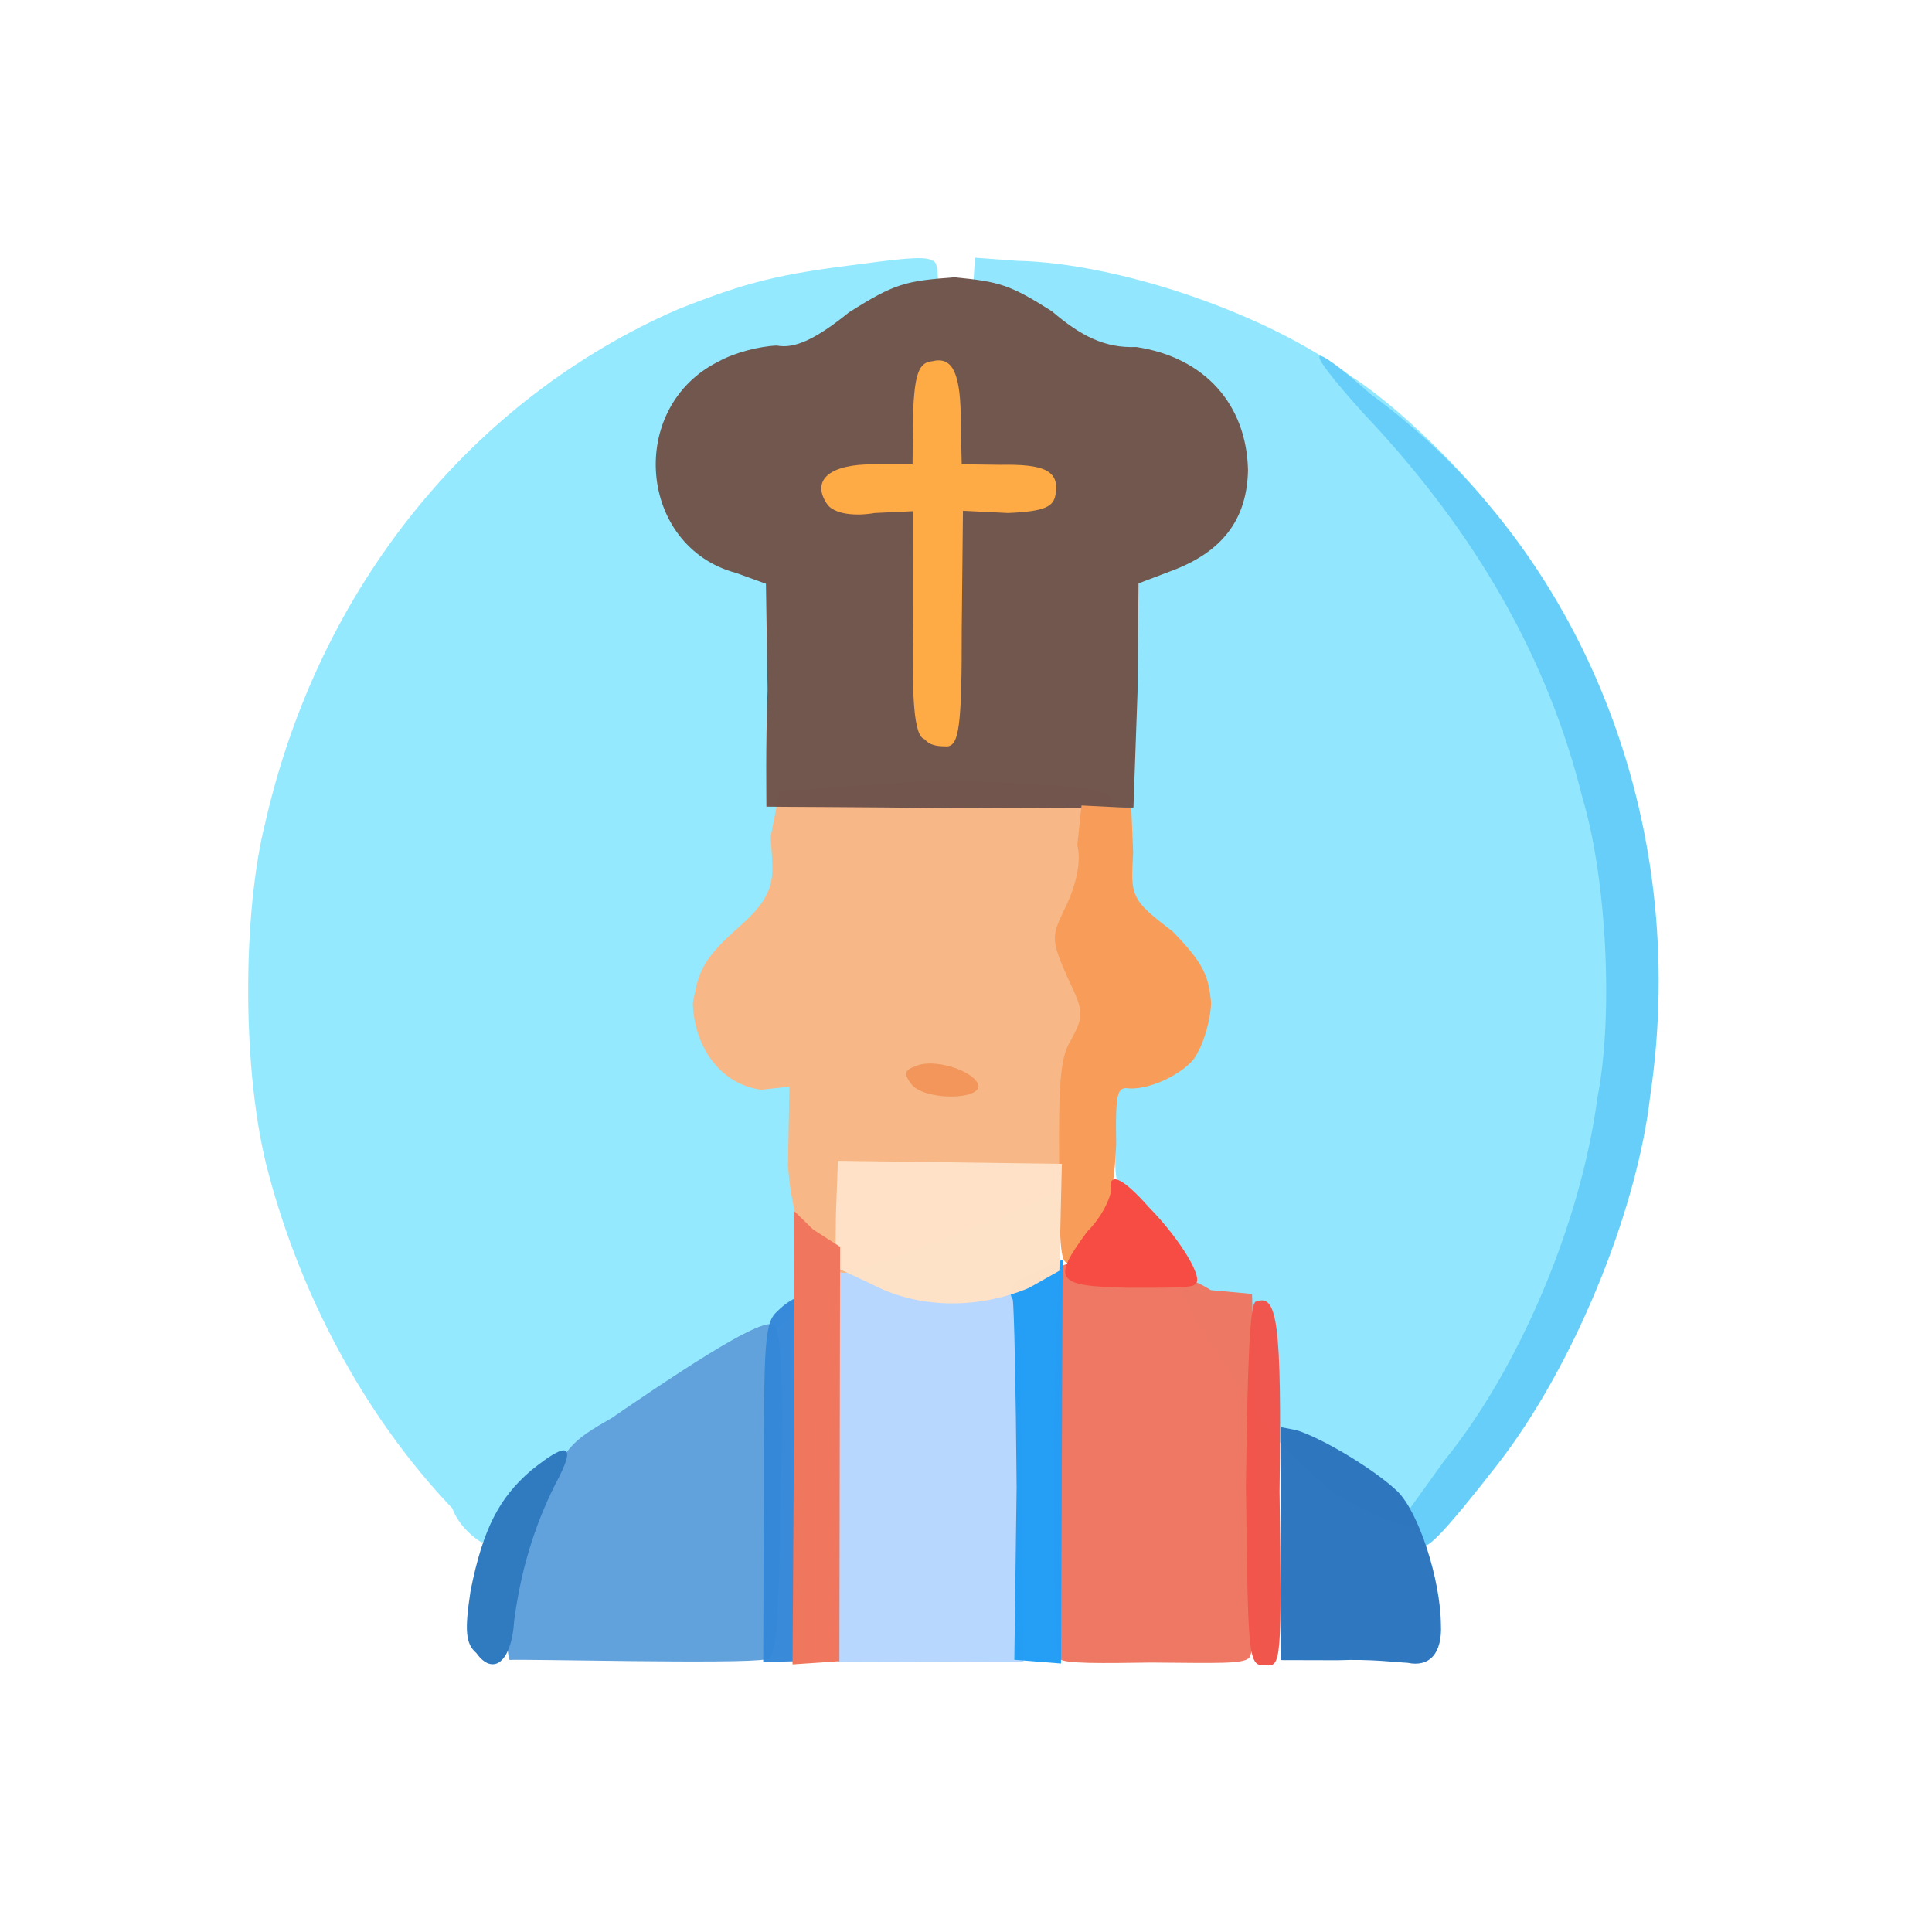 <?xml version="1.0" ?>
<svg xmlns="http://www.w3.org/2000/svg" version="1.1" width="224" height="224">
  <defs/>
  <g>
    <path d="M 52.439 174.878 C 42.033 163.954 34.834 149.899 31.168 136.18 C 28 124.631 28.092 105.861 30.77 95.335 C 37.011 67.983 54.782 46.219 78.65 35.839 C 86.563 32.716 90.179 31.794 99.867 30.603 C 105.789 29.806 107.615 29.691 108.394 30.382 C 109.404 31.655 108.531 41.97 101.629 85.956 C 97.823 115.589 94.098 142.679 93.38 146.085 L 92.292 152.425 L 75.18 165.186 C 65.65 172.543 57.269 178.508 55.857 178.834 C 55.143 178.44 53.257 177.055 52.439 174.878" stroke-width="0.0" fill="rgb(148, 232, 254)" opacity="0.992"/>
    <path d="M 155.099 173.406 C 149.558 169.041 147.371 166.856 140.549 155.9 C 138.479 152.821 135.474 147.176 133.389 144.183 C 129.775 139.036 129.178 137.329 129.333 133.945 C 129.382 131.701 128.868 129.5 128.41 128.895 C 128.111 128.273 126.579 120.93 125.026 112.303 C 123.84 103.872 121.958 93.596 121.34 89.497 C 117.39 68.571 112.179 35.615 112.881 32.394 L 113.044 29.879 L 117.886 30.235 C 129.657 30.486 146.928 36.331 156.655 43.638 C 163.246 47.845 171.576 56.801 173.559 59.88 C 175.969 64.347 183.974 90.642 185.485 98.468 C 186.886 107.967 186.92 124.212 185.658 132.794 C 183.136 150.287 169.107 177.633 163.211 176.912 C 161.738 176.858 158.265 175.118 155.099 173.406" stroke-width="0.0" fill="rgb(146, 231, 254)" opacity="0.993"/>
    <path d="M 97.051 167.749 L 97.003 142.634 L 101.041 144.873 C 104.749 146.28 107.21 146.653 111.813 146.345 L 118.269 145.921 L 118.655 192.649 L 97.147 192.711 L 97.051 167.749" stroke-width="1.0" fill="rgb(183, 214, 254)" opacity="0.987"/>
    <path d="M 122.792 192.271 C 121.786 190.21 122.162 148.452 123.01 146.881 C 124.199 145.659 135.575 146.403 140.377 149.58 L 145.167 150.019 L 145.618 169.792 C 146.228 185.754 145.644 190.574 144.86 192.169 C 144.277 192.956 141.139 192.813 133.454 192.757 C 128.091 192.83 123.135 192.941 122.792 192.271" stroke-width="0.0" fill="rgb(238, 119, 98)" opacity="0.985"/>
    <path d="M 94.43 145.533 C 93.193 143.771 91.833 141.36 91.359 135.134 L 91.528 125.988 L 88.289 126.345 C 83.482 125.746 80.457 121.299 80.332 116.308 C 80.98 112.818 81.272 111.325 85.815 107.353 C 90.426 103.287 89.557 101.427 89.358 96.982 L 90.394 91.745 L 108.778 90.411 C 121.309 90.816 127.314 91.411 128.417 92.038 C 131.152 94.537 129.168 133.316 126.164 136.549 C 124.428 137.891 100.405 147.548 97.914 147.577 C 96.879 147.559 95.485 146.717 94.43 145.533" stroke-width="0.0" fill="rgb(247, 183, 134)" opacity="0.993"/>
    <path d="M 59.086 192.46 C 58.185 189.89 59.887 182.13 62.832 174.413 C 65.285 167.749 66.276 167.085 70.947 164.39 C 83.288 155.925 88.874 152.718 89.888 153.678 C 90.453 154.412 91.024 160.783 90.48 173.065 C 90.368 189.698 89.876 192.453 88.829 192.379 C 86.123 192.978 59.939 192.318 59.086 192.46" stroke-width="0.0" fill="rgb(97, 162, 220)" opacity="0.997"/>
    <path d="M 88.857 93.524 C 88.866 92.436 88.751 86.9 88.996 80.009 L 88.804 67.683 L 85.355 66.433 C 74.016 63.396 72.644 47.246 83.291 41.924 C 85.107 40.902 88.042 40.14 90.063 40.066 C 92.107 40.459 94.548 39.364 98.432 36.216 C 103.75 32.855 104.96 32.575 110.649 32.149 C 115.869 32.651 117.081 33.003 121.93 36.068 C 125.317 38.959 128.091 40.384 131.746 40.232 C 139.724 41.446 144.525 46.93 144.697 54.5 C 144.588 60.219 141.726 64.022 135.716 66.229 L 132.002 67.639 L 131.887 80.235 L 131.414 93.624 L 110.677 93.699 C 99.076 93.56 89.378 93.551 88.857 93.524" stroke-width="1.0" fill="rgb(113, 85, 76)" opacity="0.987"/>
    <path d="M 164.976 178.601 C 164.676 178.114 162.999 175.714 161.15 173.67 C 159.029 170.974 158.808 170.327 161.037 172.587 L 163.417 174.967 L 167.438 169.374 C 176.162 158.635 183.302 141.748 185.2 127.298 C 187.11 117.679 186.246 101.738 183.486 92.56 C 179.52 76.491 171.182 61.781 158.17 48.023 C 150.806 39.856 151.453 39.136 158.87 45.661 C 183.665 63.803 196.0 95.402 191.342 126.963 C 189.785 140.617 182.353 158.576 173.647 169.766 C 167.445 177.721 164.759 180.579 164.976 178.601" stroke-width="1.0" fill="rgb(103, 206, 249)" opacity="1.0"/>
    <path d="M 117.867 172.451 C 117.785 161.048 117.576 151.611 117.422 150.675 C 116.678 149.598 117.787 148.282 119.344 147.827 L 123.206 146.041 L 123.013 192.869 L 117.602 192.438 L 117.867 172.451" stroke-width="1.0" fill="rgb(36, 157, 245)" opacity="0.992"/>
    <path d="M 144.458 172.096 C 144.643 158.459 144.881 150.954 145.625 150.906 C 148.081 149.986 148.622 153.129 148.355 172.914 C 148.612 192.679 148.562 193.253 146.725 193.074 C 144.715 193.187 144.699 192.469 144.458 172.096" stroke-width="1.0" fill="rgb(241, 85, 76)" opacity="0.989"/>
    <path d="M 122.802 135.207 C 122.726 125.437 122.939 122.555 124.153 120.621 C 125.693 117.731 125.707 117.336 123.754 113.292 C 121.915 109.072 121.888 108.65 123.298 105.673 C 124.234 103.887 125.544 100.457 124.907 97.983 L 125.394 93.387 L 131.161 93.675 L 131.38 98.84 C 131.081 103.886 131.053 104.278 135.932 107.969 C 139.78 111.917 140.092 113.281 140.417 116.22 C 140.364 118.247 139.55 120.873 138.905 121.925 C 138.087 124.083 133.607 126.347 130.961 126.195 C 129.558 126.001 129.306 126.489 129.411 132.691 C 129.133 139.626 127.855 143.064 124.785 145.896 C 123.009 147.249 122.83 146.714 122.802 135.207" stroke-width="1.0" fill="rgb(247, 156, 89)" opacity="1.0"/>
    <path d="M 105.695 125.734 C 104.733 124.485 104.848 124.055 106.244 123.582 C 108.179 122.712 112.691 124.004 113.415 125.727 C 113.942 127.566 107.227 127.631 105.695 125.734" stroke-width="1.0" fill="rgb(241, 150, 90)" opacity="0.988"/>
    <path d="M 88.556 173.074 C 88.557 155.359 88.629 153.342 90.155 152.001 C 91.098 151.042 92.267 150.375 92.702 150.4 C 92.941 150.329 93.292 159.834 93.29 171.599 L 93.384 192.574 L 88.489 192.706 L 88.556 173.074" stroke-width="1.0" fill="rgb(52, 136, 216)" opacity="0.972"/>
    <path d="M 55.226 191.656 C 53.977 190.576 53.85 189.042 54.569 184.385 C 56.011 177.193 57.92 173.617 61.582 170.477 C 65.996 166.926 66.882 167.438 64.371 172.108 C 61.878 177.061 60.368 182.236 59.616 187.898 C 59.306 192.826 57.121 194.309 55.226 191.656" stroke-width="1.0" fill="rgb(48, 122, 191)" opacity="1.0"/>
    <path d="M 107.211 85.716 C 105.95 85.347 105.71 81.042 105.864 72.076 L 105.87 59.269 L 101.426 59.477 C 98.678 59.949 96.42 59.444 95.809 58.314 C 94.064 55.588 96.316 53.78 101.342 53.839 L 105.804 53.852 L 105.85 48.139 C 106.031 43.292 106.542 42.005 108.098 41.881 C 110.474 41.288 111.421 43.317 111.395 49.076 L 111.503 53.83 L 116.003 53.89 C 120.967 53.799 122.868 54.519 122.385 57.309 C 122.164 58.735 121.193 59.295 116.877 59.478 L 111.646 59.22 L 111.506 72.998 C 111.524 84.269 111.181 86.431 109.801 86.542 C 108.986 86.526 107.891 86.541 107.211 85.716" stroke-width="1.0" fill="rgb(254, 170, 69)" opacity="1.0"/>
    <path d="M 155.095 192.492 L 148.556 192.475 L 148.528 165.469 L 150.348 165.827 C 153.371 166.771 159.386 170.388 162.018 172.903 C 164.481 175.313 167.012 183.091 167.063 188.364 C 167.225 191.722 165.723 193.316 163.206 192.787 C 162.104 192.746 158.913 192.33 155.095 192.492" stroke-width="1.0" fill="rgb(46, 118, 189)" opacity="0.992"/>
    <path d="M 130.785 149.303 C 122.373 149.124 121.901 148.416 126.056 142.793 C 127.755 141.092 128.698 139.014 128.793 138.119 C 128.44 135.7 130.148 136.512 133.216 139.98 C 136.906 143.741 139.671 148.386 138.552 148.858 C 138.593 149.373 134.693 149.3 130.785 149.303" stroke-width="1.0" fill="rgb(247, 76, 68)" opacity="1.0"/>
    <path d="M 101.052 148.881 L 96.847 146.913 L 96.922 140.637 L 97.148 134.585 L 123.116 134.94 L 122.825 147.332 L 119.276 149.336 C 113.12 151.878 106.342 151.673 101.052 148.881" stroke-width="1.0" fill="rgb(254, 225, 198)" opacity="0.992"/>
    <path d="M 92.053 166.623 L 92.016 140.347 L 94.268 142.544 L 97.403 144.559 L 97.32 192.599 L 91.89 192.973 L 92.053 166.623" stroke-width="1.0" fill="rgb(240, 119, 93)" opacity="0.994"/>
  </g>
</svg>
